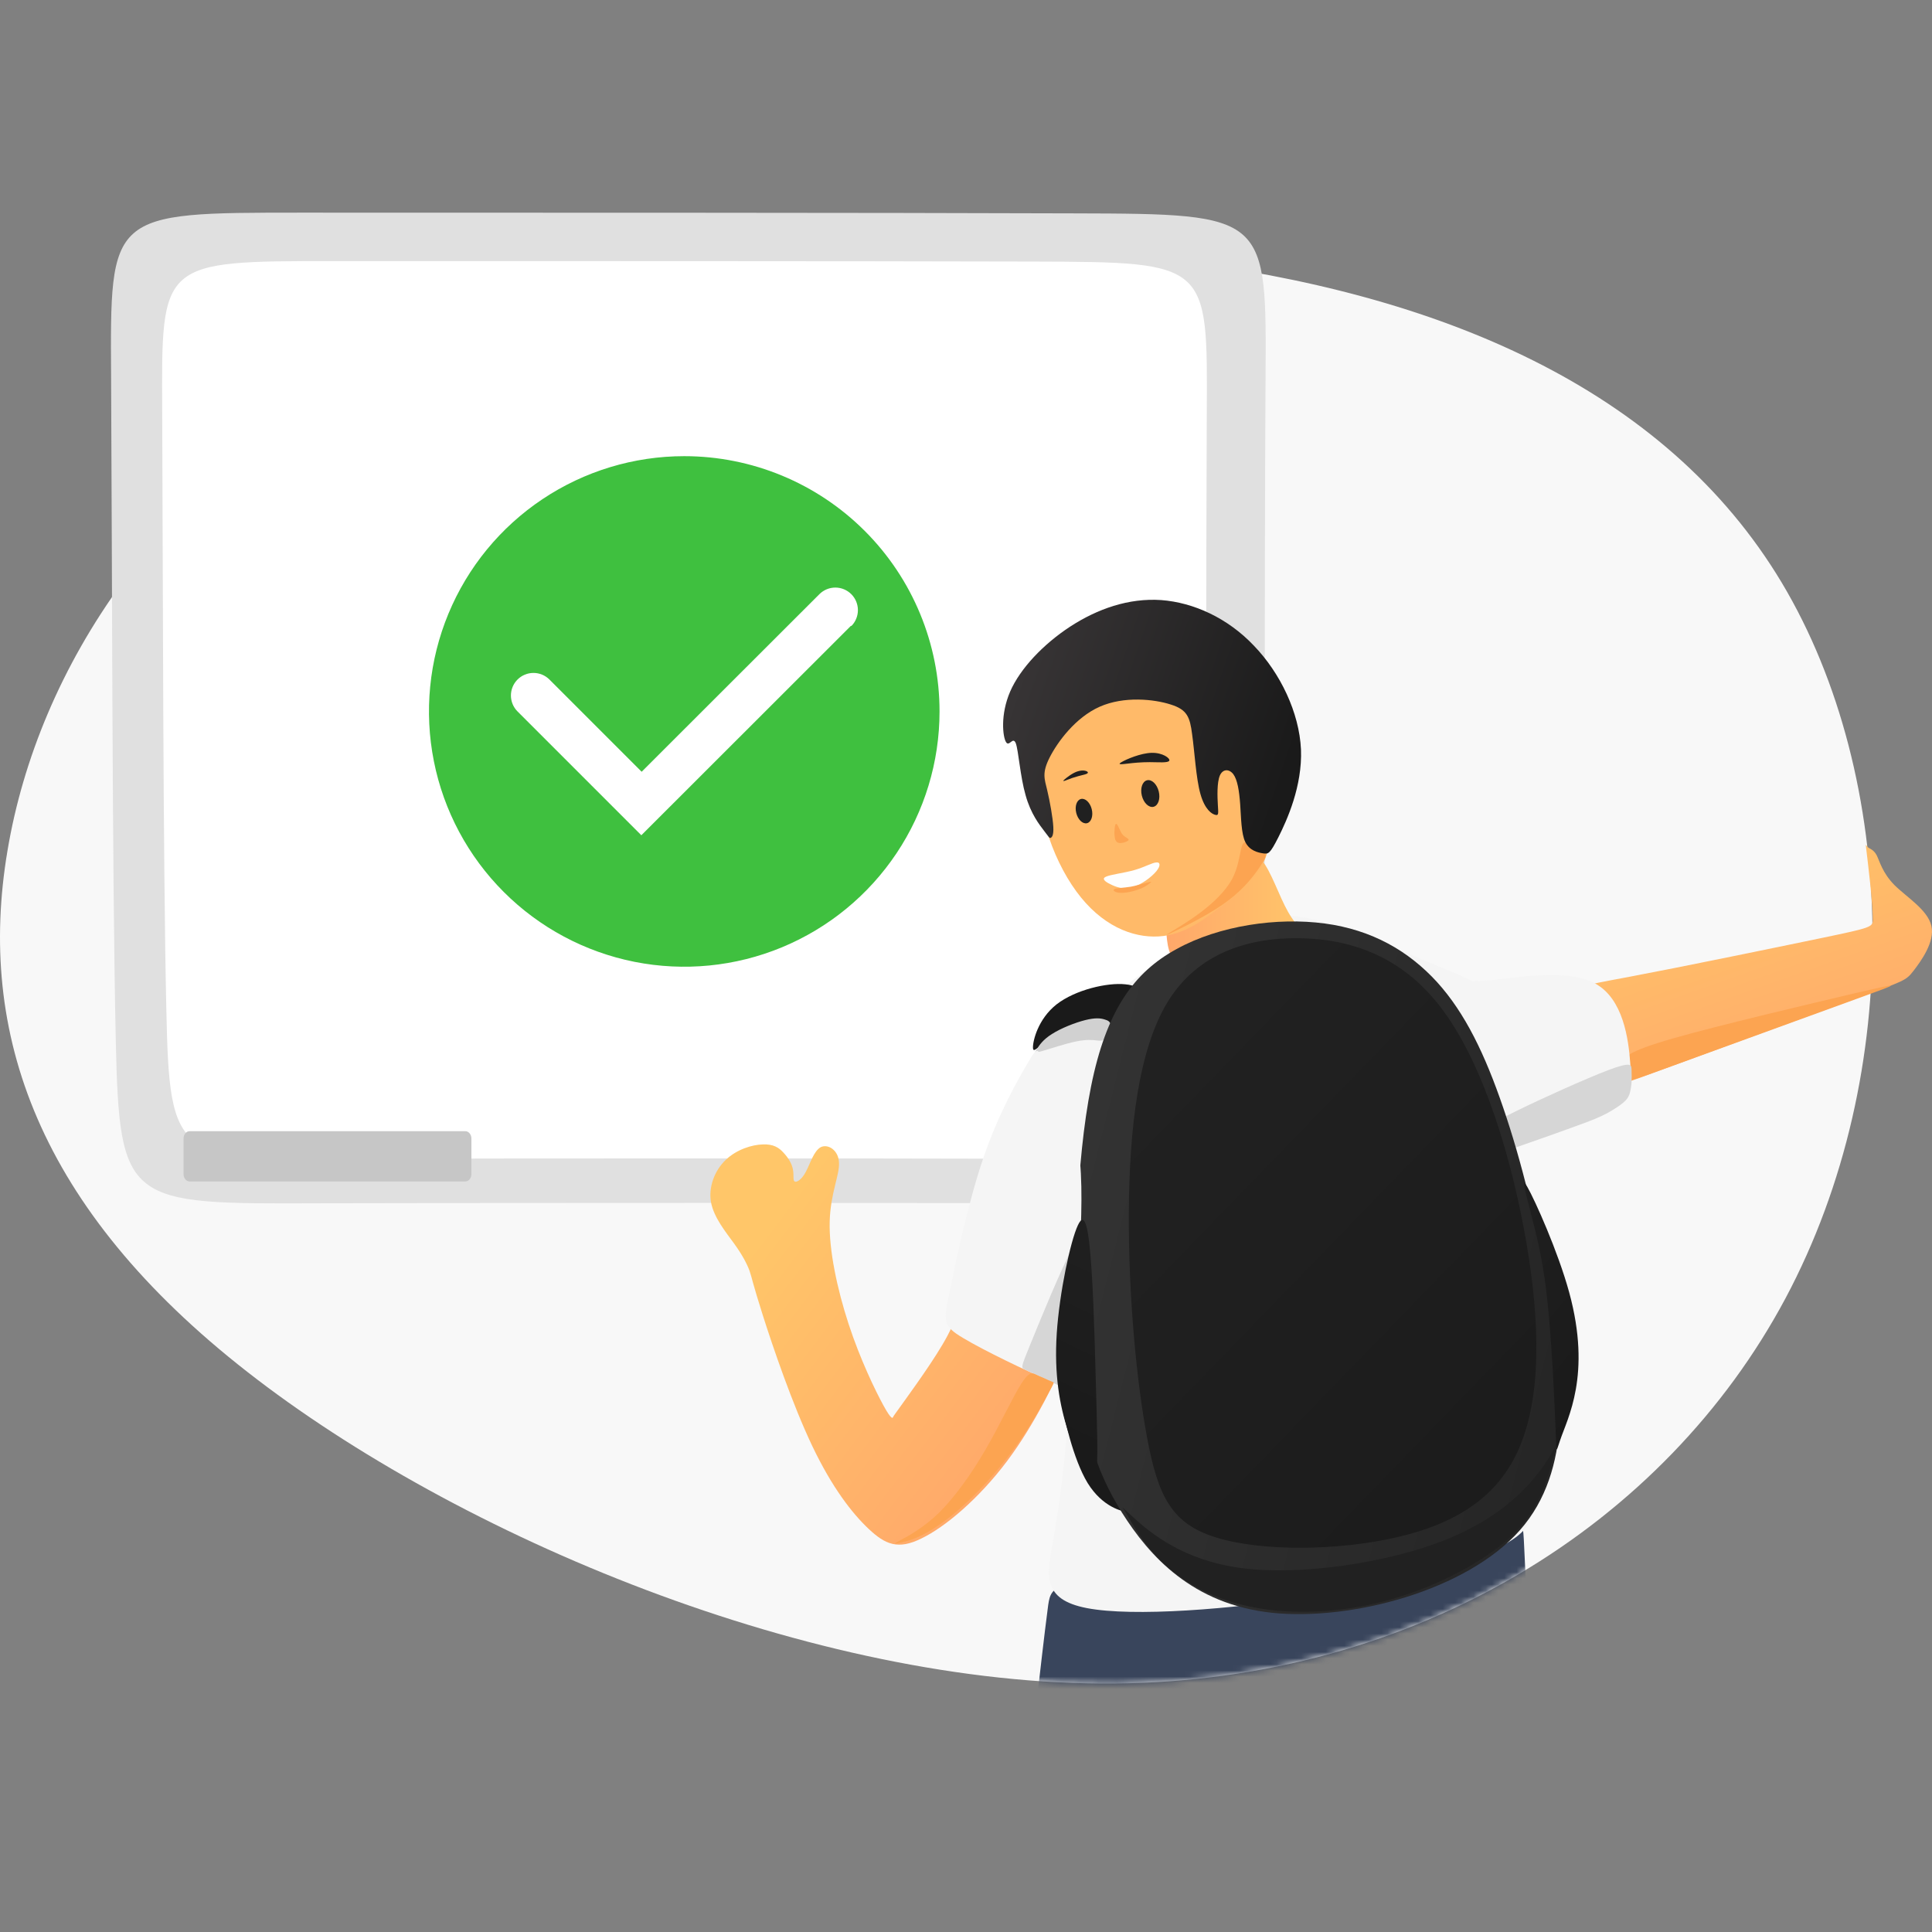 <svg width="314" height="314" viewBox="0 0 314 314" fill="none" xmlns="http://www.w3.org/2000/svg">
<rect x="0" y="0" width="314" height="314" fill="#808080" stroke="none"/>
<path fill-rule="evenodd" clip-rule="evenodd" d="M1.22 138.237C6.201 108.507 26.247 77.582 61.397 59.688C96.587 41.794 146.92 36.932 190.439 42.273C233.918 47.573 270.622 63.036 289.592 94.718C308.522 126.401 309.757 174.303 290.189 211.008C270.622 247.672 230.291 273.137 181.193 273.616C132.055 274.054 74.15 249.505 40.195 222.963C6.201 196.422 -3.802 167.927 1.22 138.237Z" fill="#F8F8F8"/>
<mask id="mask0" mask-type="alpha" maskUnits="userSpaceOnUse" x="0" y="40" width="305" height="234">
<path fill-rule="evenodd" clip-rule="evenodd" d="M1.22 138.324C6.201 108.594 26.247 77.668 61.397 59.775C96.587 41.881 146.92 37.019 190.439 42.359C233.918 47.66 270.622 63.122 289.592 94.805C308.522 126.488 309.757 174.39 290.189 211.094C270.622 247.758 230.291 273.224 181.193 273.702C132.055 274.141 74.15 249.592 40.195 223.05C6.201 196.508 -3.802 168.014 1.22 138.324Z" fill="#05FF00"/>
</mask>
<g mask="url(#mask0)">
<path fill-rule="evenodd" clip-rule="evenodd" d="M170.275 261.519C169.757 265.425 168.88 273.116 168.442 276.982C168.003 280.848 168.003 280.848 181.633 280.848C195.223 280.848 222.482 280.888 235.992 280.967C249.502 281.007 249.302 281.127 248.944 275.189C248.545 269.211 247.987 257.215 247.708 251.198C247.429 245.18 247.429 245.18 234.716 247.212C221.964 249.285 196.458 253.389 183.665 255.462C170.873 257.574 170.753 257.654 170.275 261.519Z" fill="#39455C"/>
</g>
<path fill-rule="evenodd" clip-rule="evenodd" d="M51.813 195.564C83.018 195.484 144.271 195.484 174.917 195.564C205.524 195.683 205.524 195.843 205.524 169.102C205.524 142.401 205.524 88.719 205.683 61.819C205.843 34.919 206.122 34.759 174.758 34.679C143.354 34.56 80.348 34.56 48.984 34.56C17.62 34.56 17.899 34.56 18.058 61.5C18.218 88.401 18.218 142.201 18.816 169.022C19.413 195.843 20.569 195.683 51.813 195.564Z" fill="#E0E0E0"/>
<path fill-rule="evenodd" clip-rule="evenodd" d="M56.889 188.332C85.144 188.252 140.579 188.252 168.277 188.332C196.014 188.412 196.014 188.571 196.014 164.341C196.014 140.111 196.014 91.491 196.133 67.101C196.253 42.711 196.532 42.592 168.117 42.512C139.742 42.432 82.713 42.432 54.339 42.432C25.964 42.432 26.243 42.432 26.362 66.822C26.482 91.212 26.482 139.991 27.04 164.261C27.558 188.571 28.634 188.412 56.889 188.332Z" fill="white"/>
<path d="M111.209 74.139C103.004 74.139 94.982 76.572 88.159 81.131C81.336 85.69 76.018 92.17 72.878 99.751C69.738 107.332 68.916 115.674 70.517 123.723C72.118 131.771 76.07 139.163 81.872 144.966C87.674 150.768 95.067 154.72 103.115 156.321C111.163 157.922 119.506 157.1 127.087 153.96C134.668 150.819 141.148 145.502 145.707 138.679C150.266 131.856 152.699 123.834 152.699 115.628C152.699 104.625 148.328 94.072 140.547 86.291C132.766 78.51 122.213 74.139 111.209 74.139ZM138.307 101.703L104.234 135.751L84.112 115.628C83.424 114.941 83.038 114.008 83.038 113.035C83.038 112.063 83.424 111.13 84.112 110.442C84.799 109.754 85.732 109.368 86.705 109.368C87.677 109.368 88.61 109.754 89.298 110.442L104.286 125.43L133.173 96.569C133.513 96.229 133.918 95.959 134.363 95.774C134.808 95.59 135.284 95.495 135.766 95.495C136.248 95.495 136.725 95.59 137.169 95.774C137.614 95.959 138.019 96.229 138.359 96.569C138.7 96.91 138.97 97.314 139.154 97.759C139.338 98.204 139.433 98.681 139.433 99.162C139.433 99.644 139.338 100.121 139.154 100.566C138.97 101.011 138.7 101.415 138.359 101.755L138.307 101.703Z" fill="#3FC03F"/>
<path fill-rule="evenodd" clip-rule="evenodd" d="M176.651 261.36C169.199 259.925 170.195 255.9 171.152 250.361C172.148 244.861 173.065 237.887 173.662 229.637C174.3 221.388 174.579 211.823 172.945 201.143C171.351 190.423 167.804 178.587 168.083 172.728C168.322 166.91 172.427 167.109 178.883 163.004C185.379 158.86 194.306 150.371 204.11 148.936C213.953 147.542 224.713 153.201 231.807 156.229C238.861 159.258 242.169 159.657 242.727 165.316C243.285 171.015 241.053 181.974 240.495 191.618C239.897 201.263 241.013 209.632 242.567 217.761C244.161 225.891 246.234 233.822 247.788 239.282C249.342 244.702 250.338 247.651 244.958 250.759C239.578 253.868 227.782 257.136 213.913 259.367C200.085 261.599 184.104 262.795 176.651 261.36Z" fill="#F5F5F5"/>
<path fill-rule="evenodd" clip-rule="evenodd" d="M191.795 156.668C189.842 155.871 189.683 153.28 189.524 151.049C189.364 148.817 189.285 146.944 189.205 145.987C189.165 145.071 189.165 145.071 190.998 144.074C192.831 143.078 196.538 141.125 199.208 139.85C201.878 138.575 203.552 138.017 205.066 139.81C206.58 141.564 207.896 145.668 209.33 148.179C210.765 150.73 212.319 151.646 210.964 152.603C209.649 153.519 205.425 154.436 201.44 155.432C197.494 156.389 193.748 157.425 191.795 156.668Z" fill="url(#paint0_linear)"/>
<path fill-rule="evenodd" clip-rule="evenodd" d="M264.685 158.78C272.935 157.226 288.437 154.038 296.288 152.404C304.139 150.77 304.338 150.65 304.378 149.534C304.378 148.378 304.219 146.187 303.98 143.835C303.741 141.484 303.422 138.933 303.302 137.897C303.183 136.901 303.262 137.419 303.581 137.698C303.9 137.977 304.498 138.057 305.016 139.013C305.494 139.97 305.932 141.843 307.885 143.835C309.838 145.788 313.305 147.86 313.903 150.491C314.501 153.081 312.189 156.229 310.994 157.784C309.758 159.378 309.599 159.378 301.429 162.367C293.259 165.356 277.039 171.294 268.949 174.283C260.82 177.271 260.82 177.271 259.783 174.442C258.707 171.612 256.595 165.953 256.037 163.124C255.439 160.294 256.436 160.334 264.685 158.78Z" fill="url(#paint1_linear)"/>
<path fill-rule="evenodd" clip-rule="evenodd" d="M172.347 227.087C172.865 230.235 174.42 237.17 176.771 241.035C179.162 244.901 182.39 245.738 183.506 245.738C184.622 245.738 183.625 244.901 182.629 243.147C181.633 241.394 180.557 238.724 179.879 235.615C179.162 232.547 178.803 229.04 177.687 227.246C176.572 225.453 174.699 225.373 173.503 225.015C172.307 224.656 171.829 223.978 172.347 227.087Z" fill="#1A1A1A"/>
<path fill-rule="evenodd" clip-rule="evenodd" d="M271.859 168.783C279.51 166.591 294.296 163.124 301.708 161.37C309.121 159.657 309.161 159.657 301.788 162.327C294.455 164.997 279.749 170.337 272.217 173.087C264.645 175.837 264.287 175.956 264.008 175.478C263.729 175 263.569 173.884 263.689 172.888C263.848 171.891 264.247 170.975 271.859 168.783Z" fill="#FCA451"/>
<path fill-rule="evenodd" clip-rule="evenodd" d="M264.964 172.888C265.283 176.913 265.004 178.427 261.218 180.34C257.392 182.213 250.059 184.485 246.074 185.84C242.049 187.235 241.411 187.713 241.571 187.035C241.69 186.318 242.687 184.485 242.647 183.449C242.607 182.412 241.571 182.253 240.256 178.866C238.941 175.478 237.307 168.863 236.589 164.917C235.872 160.972 236.031 159.657 236.47 159.338C236.908 159.059 237.586 159.736 242.049 159.338C246.513 158.899 254.722 157.345 259.265 159.856C263.808 162.327 264.685 168.863 264.964 172.888Z" fill="#F5F5F5"/>
<path fill-rule="evenodd" clip-rule="evenodd" d="M154.653 215.729C153.258 218.957 149.273 224.496 147.28 227.286C145.287 230.076 145.248 230.076 145.168 230.275C145.088 230.474 144.929 230.873 143.614 228.482C142.298 226.091 139.788 220.91 137.915 215.171C136.042 209.432 134.727 203.175 134.846 198.553C134.966 193.93 136.48 190.941 136.36 188.948C136.281 186.916 134.567 185.88 133.411 186.437C132.256 187.035 131.658 189.187 130.941 190.502C130.263 191.778 129.426 192.216 129.147 192.017C128.828 191.818 129.067 190.981 128.868 190.064C128.709 189.108 128.071 188.111 127.314 187.314C126.597 186.517 125.68 185.919 123.966 185.999C122.253 186.039 119.742 186.796 117.949 188.51C116.155 190.223 115.119 192.894 115.558 195.404C116.036 197.915 117.949 200.226 119.304 202.099C120.659 203.972 121.376 205.367 121.814 206.523C122.213 207.679 122.332 208.595 123.966 213.736C125.6 218.877 128.789 228.243 132.017 235.018C135.245 241.792 138.513 245.977 141.183 248.488C143.893 251.038 145.965 251.915 149.751 250.042C153.577 248.209 159.076 243.586 163.659 237.488C168.242 231.391 171.869 223.819 173.622 219.515C175.376 215.211 175.296 214.135 172.825 212.82C170.355 211.465 165.493 209.831 161.906 209.432C158.319 209.034 155.928 209.871 155.37 210.708C154.812 211.584 156.048 212.501 154.653 215.729Z" fill="url(#paint2_linear)"/>
<path fill-rule="evenodd" clip-rule="evenodd" d="M182.908 159.976C179.999 159.657 174.778 160.852 171.71 163.243C168.681 165.635 167.844 169.221 167.884 170.297C167.924 171.333 168.8 169.859 170.873 168.823C172.905 167.747 176.133 167.149 178.684 166.711C181.274 166.232 183.227 165.953 184.502 165.475C185.778 165.037 186.375 164.439 186.375 163.243C186.375 162.048 185.817 160.255 182.908 159.976Z" fill="#1A1A1A"/>
<path fill-rule="evenodd" clip-rule="evenodd" d="M178.245 169.102C177.568 169.022 176.691 168.902 174.898 169.261C173.144 169.62 170.514 170.496 169.279 170.855C168.003 171.214 168.123 171.054 168.522 170.496C168.88 169.939 169.478 168.982 170.952 168.065C172.427 167.109 174.778 166.192 176.372 165.794C177.966 165.395 178.843 165.475 179.481 165.674C180.079 165.834 180.517 166.073 180.517 166.671C180.557 167.268 180.158 168.265 179.76 168.703C179.361 169.181 178.923 169.181 178.245 169.102Z" fill="#D1D1D1"/>
<path fill-rule="evenodd" clip-rule="evenodd" d="M261.377 173.924C257.711 175.319 250.378 178.626 246.592 180.499C242.806 182.333 242.607 182.691 242.766 183.568C242.886 184.485 243.404 185.919 243.524 186.677C243.643 187.434 243.444 187.513 245.715 186.716C247.987 185.919 252.809 184.246 255.838 183.13C258.867 182.054 260.142 181.496 261.258 180.898C262.334 180.3 263.29 179.663 263.848 179.184C264.406 178.706 264.605 178.387 264.805 177.909C264.964 177.431 265.084 176.833 265.163 176.076C265.203 175.319 265.203 174.442 265.163 173.725C265.124 173.047 265.084 172.529 261.377 173.924Z" fill="#D6D6D6"/>
<path fill-rule="evenodd" clip-rule="evenodd" d="M177.329 176.554C174.858 188.789 174.42 207.041 175.137 219.475C175.894 231.909 177.847 238.564 182.31 245.778C186.814 252.951 193.828 260.722 206.7 262.117C219.612 263.472 238.383 258.491 247.031 248.687C255.639 238.923 254.084 224.337 251.972 211.744C249.9 199.19 247.27 188.669 244.321 180.061C241.372 171.413 238.144 164.678 233.56 159.617C228.938 154.556 223 151.128 215.308 150.092C207.617 149.056 198.172 150.411 191.237 154.237C184.263 158.023 179.8 164.28 177.329 176.554Z" fill="url(#paint3_linear)"/>
<path fill-rule="evenodd" clip-rule="evenodd" d="M169.717 172.33C168.521 170.257 168.561 170.178 167.007 172.808C165.453 175.478 162.344 180.818 159.834 188.151C157.323 195.484 155.41 204.77 154.374 209.751C153.338 214.773 153.138 215.45 156.566 217.482C159.953 219.515 166.927 222.863 170.434 224.337C173.981 225.812 174.061 225.373 174.141 224.855C174.22 224.377 174.3 223.819 174.619 219.356C174.898 214.932 175.416 206.643 175.655 199.868C175.894 193.093 175.814 187.872 174.579 183.17C173.344 178.507 170.913 174.402 169.717 172.33Z" fill="#F5F5F5"/>
<path fill-rule="evenodd" clip-rule="evenodd" d="M174.26 202.896C172.427 206.324 169.159 214.294 167.525 218.319C165.891 222.305 165.891 222.305 166.648 222.623C167.406 222.982 168.92 223.66 169.956 224.138C170.992 224.656 171.55 224.935 171.829 225.054C172.068 225.134 171.989 225.015 172.786 221.069C173.623 217.124 175.296 209.353 175.934 204.929C176.572 200.505 176.133 199.429 174.26 202.896Z" fill="#D6D6D6"/>
<path fill-rule="evenodd" clip-rule="evenodd" d="M184.423 246.814C186.933 249.085 192.313 253.629 201.838 254.864C211.403 256.099 225.112 254.027 234.278 250.52C243.444 247.013 248.067 242.071 250.458 238.803C252.889 235.536 253.128 233.942 252.889 234.898C252.65 235.854 251.972 239.361 250.538 242.629C249.103 245.937 246.951 249.046 242.408 252.274C237.904 255.502 230.97 258.849 223.677 260.563C216.384 262.277 208.733 262.396 202.635 261.001C196.538 259.646 191.955 256.857 188.846 253.868C185.738 250.879 184.104 247.73 183.147 246.136C182.191 244.542 181.872 244.542 184.423 246.814Z" fill="#212121"/>
<path fill-rule="evenodd" clip-rule="evenodd" d="M175.177 199.15C173.981 201.701 172.188 210.03 171.749 216.725C171.311 223.42 172.228 228.442 173.583 232.587C174.938 236.731 176.771 240.039 177.608 239.959C178.484 239.88 178.405 236.492 178.245 229.797C178.046 223.062 177.847 213.059 177.408 206.403C176.97 199.788 176.372 196.56 175.177 199.15Z" fill="url(#paint4_linear)"/>
<path fill-rule="evenodd" clip-rule="evenodd" d="M248.226 192.894C249.462 195.046 253.208 203.375 255.041 210.07C256.874 216.805 256.795 221.906 256.117 225.772C255.44 229.638 254.164 232.268 253.566 234.061C252.929 235.815 252.969 236.691 252.849 232.866C252.69 229 252.331 220.392 251.733 213.936C251.175 207.44 250.338 203.136 249.262 198.991C248.226 194.806 246.991 190.742 248.226 192.894Z" fill="url(#paint5_linear)"/>
<path fill-rule="evenodd" clip-rule="evenodd" d="M211.163 152.483C202.794 152.364 194.665 154.954 189.842 162.725C185.02 170.536 183.546 183.488 183.466 196.998C183.386 210.508 184.701 224.496 186.455 233.782C188.208 243.068 190.36 247.651 197.653 249.882C204.946 252.154 217.38 252.074 227.025 249.843C236.709 247.611 243.603 243.227 246.991 235.137C250.418 227.047 250.378 215.33 248.067 201.9C245.755 188.43 241.212 173.326 234.636 164.359C228.101 155.392 219.532 152.603 211.163 152.483Z" fill="url(#paint6_linear)"/>
<path fill-rule="evenodd" clip-rule="evenodd" d="M189.085 152.125C184.941 152.643 179.879 151.009 175.695 145.868C171.51 140.727 168.242 132.079 168.92 124.626C169.597 117.174 174.22 110.917 179.72 108.606C185.22 106.294 191.636 107.928 195.9 109.801C200.124 111.674 202.237 113.747 203.99 118.768C205.704 123.79 207.138 131.76 206.341 136.821C205.584 141.883 202.595 144.074 199.527 146.466C196.418 148.897 193.23 151.606 189.085 152.125Z" fill="#FFBA69"/>
<path fill-rule="evenodd" clip-rule="evenodd" d="M201.718 137.977C201.439 139.053 201.24 141.046 200.204 142.958C199.128 144.871 197.215 146.705 195.222 148.219C193.23 149.733 191.158 150.929 190.201 151.527C189.245 152.085 189.444 152.085 191.397 151.128C193.349 150.172 197.096 148.299 199.686 146.306C202.316 144.313 203.831 142.241 204.707 140.966C205.544 139.691 205.743 139.172 205.704 138.933C205.624 138.654 205.305 138.694 204.747 138.336C204.229 137.977 203.392 137.26 202.834 136.981C202.276 136.741 201.958 136.861 201.718 137.977Z" fill="#FCA451"/>
<path fill-rule="evenodd" clip-rule="evenodd" d="M171.191 134.39C171.271 135.865 170.913 136.144 170.713 136.184C170.514 136.223 170.474 136.024 169.717 135.068C168.96 134.071 167.525 132.278 166.688 129.249C165.811 126.221 165.532 121.996 165.094 120.801C164.616 119.605 164.018 121.478 163.5 120.601C162.982 119.764 162.544 116.178 164.177 112.392C165.811 108.646 169.558 104.7 173.941 101.831C178.365 98.962 183.426 97.168 188.727 97.527C193.987 97.925 199.527 100.436 203.791 104.939C208.095 109.403 211.163 115.819 211.442 121.797C211.682 127.775 209.171 133.274 207.776 136.064C206.381 138.814 206.142 138.814 205.305 138.694C204.508 138.575 203.113 138.296 202.396 136.861C201.718 135.466 201.718 132.876 201.559 130.684C201.4 128.532 201.121 126.739 200.443 125.822C199.766 124.945 198.73 124.945 198.251 126.061C197.773 127.217 197.853 129.488 197.932 130.804C198.012 132.159 198.092 132.597 197.534 132.437C196.976 132.318 195.82 131.601 195.103 129.05C194.386 126.539 194.146 122.116 193.748 119.326C193.389 116.536 192.951 115.341 190.281 114.504C187.571 113.627 182.669 113.109 178.724 114.863C174.778 116.616 171.869 120.601 170.594 123.112C169.318 125.623 169.757 126.579 170.195 128.412C170.634 130.246 171.112 132.916 171.191 134.39Z" fill="url(#paint7_linear)"/>
<path fill-rule="evenodd" clip-rule="evenodd" d="M165.931 224.975C164.616 227.047 162.583 231.431 160.232 235.496C157.881 239.561 155.211 243.267 152.66 245.818C150.07 248.328 147.639 249.643 146.403 250.281C145.208 250.958 145.208 250.958 145.965 250.799C146.722 250.64 148.236 250.361 150.269 249.285C152.301 248.209 154.812 246.375 157.323 243.984C159.834 241.633 162.344 238.724 164.297 236.133C166.29 233.503 167.724 231.152 168.8 229.279C169.876 227.406 170.594 226.051 170.952 225.373C171.311 224.656 171.311 224.656 171.032 224.576C170.713 224.457 170.155 224.217 169.677 223.978C169.159 223.779 168.76 223.58 168.242 223.341C167.764 223.141 167.206 222.902 165.931 224.975Z" fill="#FCA451"/>
<path d="M187.48 131.125C188.24 130.939 188.62 129.823 188.328 128.633C188.037 127.443 187.185 126.628 186.425 126.814C185.665 127 185.285 128.116 185.576 129.307C185.868 130.497 186.72 131.311 187.48 131.125Z" fill="#202020"/>
<path d="M176.673 133.79C177.366 133.615 177.707 132.593 177.433 131.506C177.16 130.419 176.376 129.68 175.682 129.854C174.989 130.029 174.648 131.051 174.922 132.138C175.195 133.225 175.979 133.964 176.673 133.79Z" fill="#202020"/>
<path fill-rule="evenodd" clip-rule="evenodd" d="M172.945 126.739C173.304 126.42 174.34 125.583 175.217 125.344C176.133 125.065 176.851 125.344 176.811 125.583C176.771 125.822 175.974 125.941 175.256 126.141C174.539 126.34 173.941 126.539 173.463 126.739C172.985 126.938 172.626 127.057 172.945 126.739Z" fill="#202020"/>
<path fill-rule="evenodd" clip-rule="evenodd" d="M182.27 123.869C183.068 123.391 185.419 122.395 187.172 122.355C188.966 122.315 190.201 123.232 190.042 123.63C189.842 124.029 188.248 123.869 186.854 123.869C185.459 123.869 184.223 123.989 183.267 124.108C182.27 124.228 181.513 124.308 182.27 123.869Z" fill="#202020"/>
<path fill-rule="evenodd" clip-rule="evenodd" d="M179.76 142.48C180.557 142.122 182.709 141.883 184.383 141.404C186.056 140.926 187.252 140.209 187.93 140.169C188.567 140.089 188.687 140.687 187.93 141.604C187.132 142.56 185.499 143.795 184.024 144.194C182.589 144.632 181.354 144.154 180.477 143.716C179.561 143.277 179.003 142.799 179.76 142.48Z" fill="#FEFEFE"/>
<path fill-rule="evenodd" clip-rule="evenodd" d="M181.115 144.513C181.434 144.313 182.549 144.313 183.785 144.114C184.98 143.875 186.256 143.477 186.814 143.357C187.332 143.237 187.093 143.397 186.694 143.676C186.335 143.955 185.817 144.313 184.941 144.592C184.104 144.911 182.908 145.15 182.071 145.11C181.234 145.071 180.756 144.712 181.115 144.513Z" fill="#FCA451"/>
<path fill-rule="evenodd" clip-rule="evenodd" d="M181.274 134.032C181.115 134.43 181.035 135.825 181.274 136.502C181.553 137.14 182.151 137.06 182.629 136.941C183.147 136.781 183.466 136.622 183.426 136.463C183.386 136.263 182.948 136.104 182.629 135.825C182.35 135.586 182.151 135.227 181.952 134.749C181.713 134.271 181.473 133.633 181.274 134.032Z" fill="#FCA451"/>
<path d="M75.62 183.847H30.826C30.276 183.847 29.83 184.382 29.83 185.043V190.821C29.83 191.482 30.276 192.017 30.826 192.017H75.62C76.171 192.017 76.617 191.482 76.617 190.821V185.043C76.617 184.382 76.171 183.847 75.62 183.847Z" fill="#C6C6C6"/>
<defs>
<linearGradient id="paint0_linear" x1="189.188" y1="147.8" x2="211.48" y2="147.8" gradientUnits="userSpaceOnUse">
<stop stop-color="#FFA76A"/>
<stop offset="1" stop-color="#FFC56A"/>
</linearGradient>
<linearGradient id="paint1_linear" x1="277.614" y1="136.2" x2="292.284" y2="177.659" gradientUnits="userSpaceOnUse">
<stop stop-color="#FFC669"/>
<stop offset="1" stop-color="#FFA86A"/>
</linearGradient>
<linearGradient id="paint2_linear" x1="123.087" y1="201.706" x2="167.2" y2="235.322" gradientUnits="userSpaceOnUse">
<stop stop-color="#FFC669"/>
<stop offset="1" stop-color="#FFA86A"/>
</linearGradient>
<linearGradient id="paint3_linear" x1="255.56" y1="216.495" x2="172.895" y2="195.592" gradientUnits="userSpaceOnUse">
<stop stop-color="#262626"/>
<stop offset="1" stop-color="#333333"/>
</linearGradient>
<linearGradient id="paint4_linear" x1="181.563" y1="205.684" x2="168.419" y2="232.532" gradientUnits="userSpaceOnUse">
<stop stop-color="#1F1F1F"/>
<stop offset="1" stop-color="#1A1A1A"/>
</linearGradient>
<linearGradient id="paint5_linear" x1="240.206" y1="203.959" x2="264.057" y2="223.906" gradientUnits="userSpaceOnUse">
<stop stop-color="#1F1F1F"/>
<stop offset="1" stop-color="#1A1A1A"/>
</linearGradient>
<linearGradient id="paint6_linear" x1="187.282" y1="173.636" x2="245.863" y2="230.386" gradientUnits="userSpaceOnUse">
<stop stop-color="#212121"/>
<stop offset="1" stop-color="#1C1C1C"/>
</linearGradient>
<linearGradient id="paint7_linear" x1="165.401" y1="110.708" x2="209.064" y2="125.522" gradientUnits="userSpaceOnUse">
<stop stop-color="#373435"/>
<stop offset="1" stop-color="#1A1A1A"/>
</linearGradient>
</defs>
</svg>
